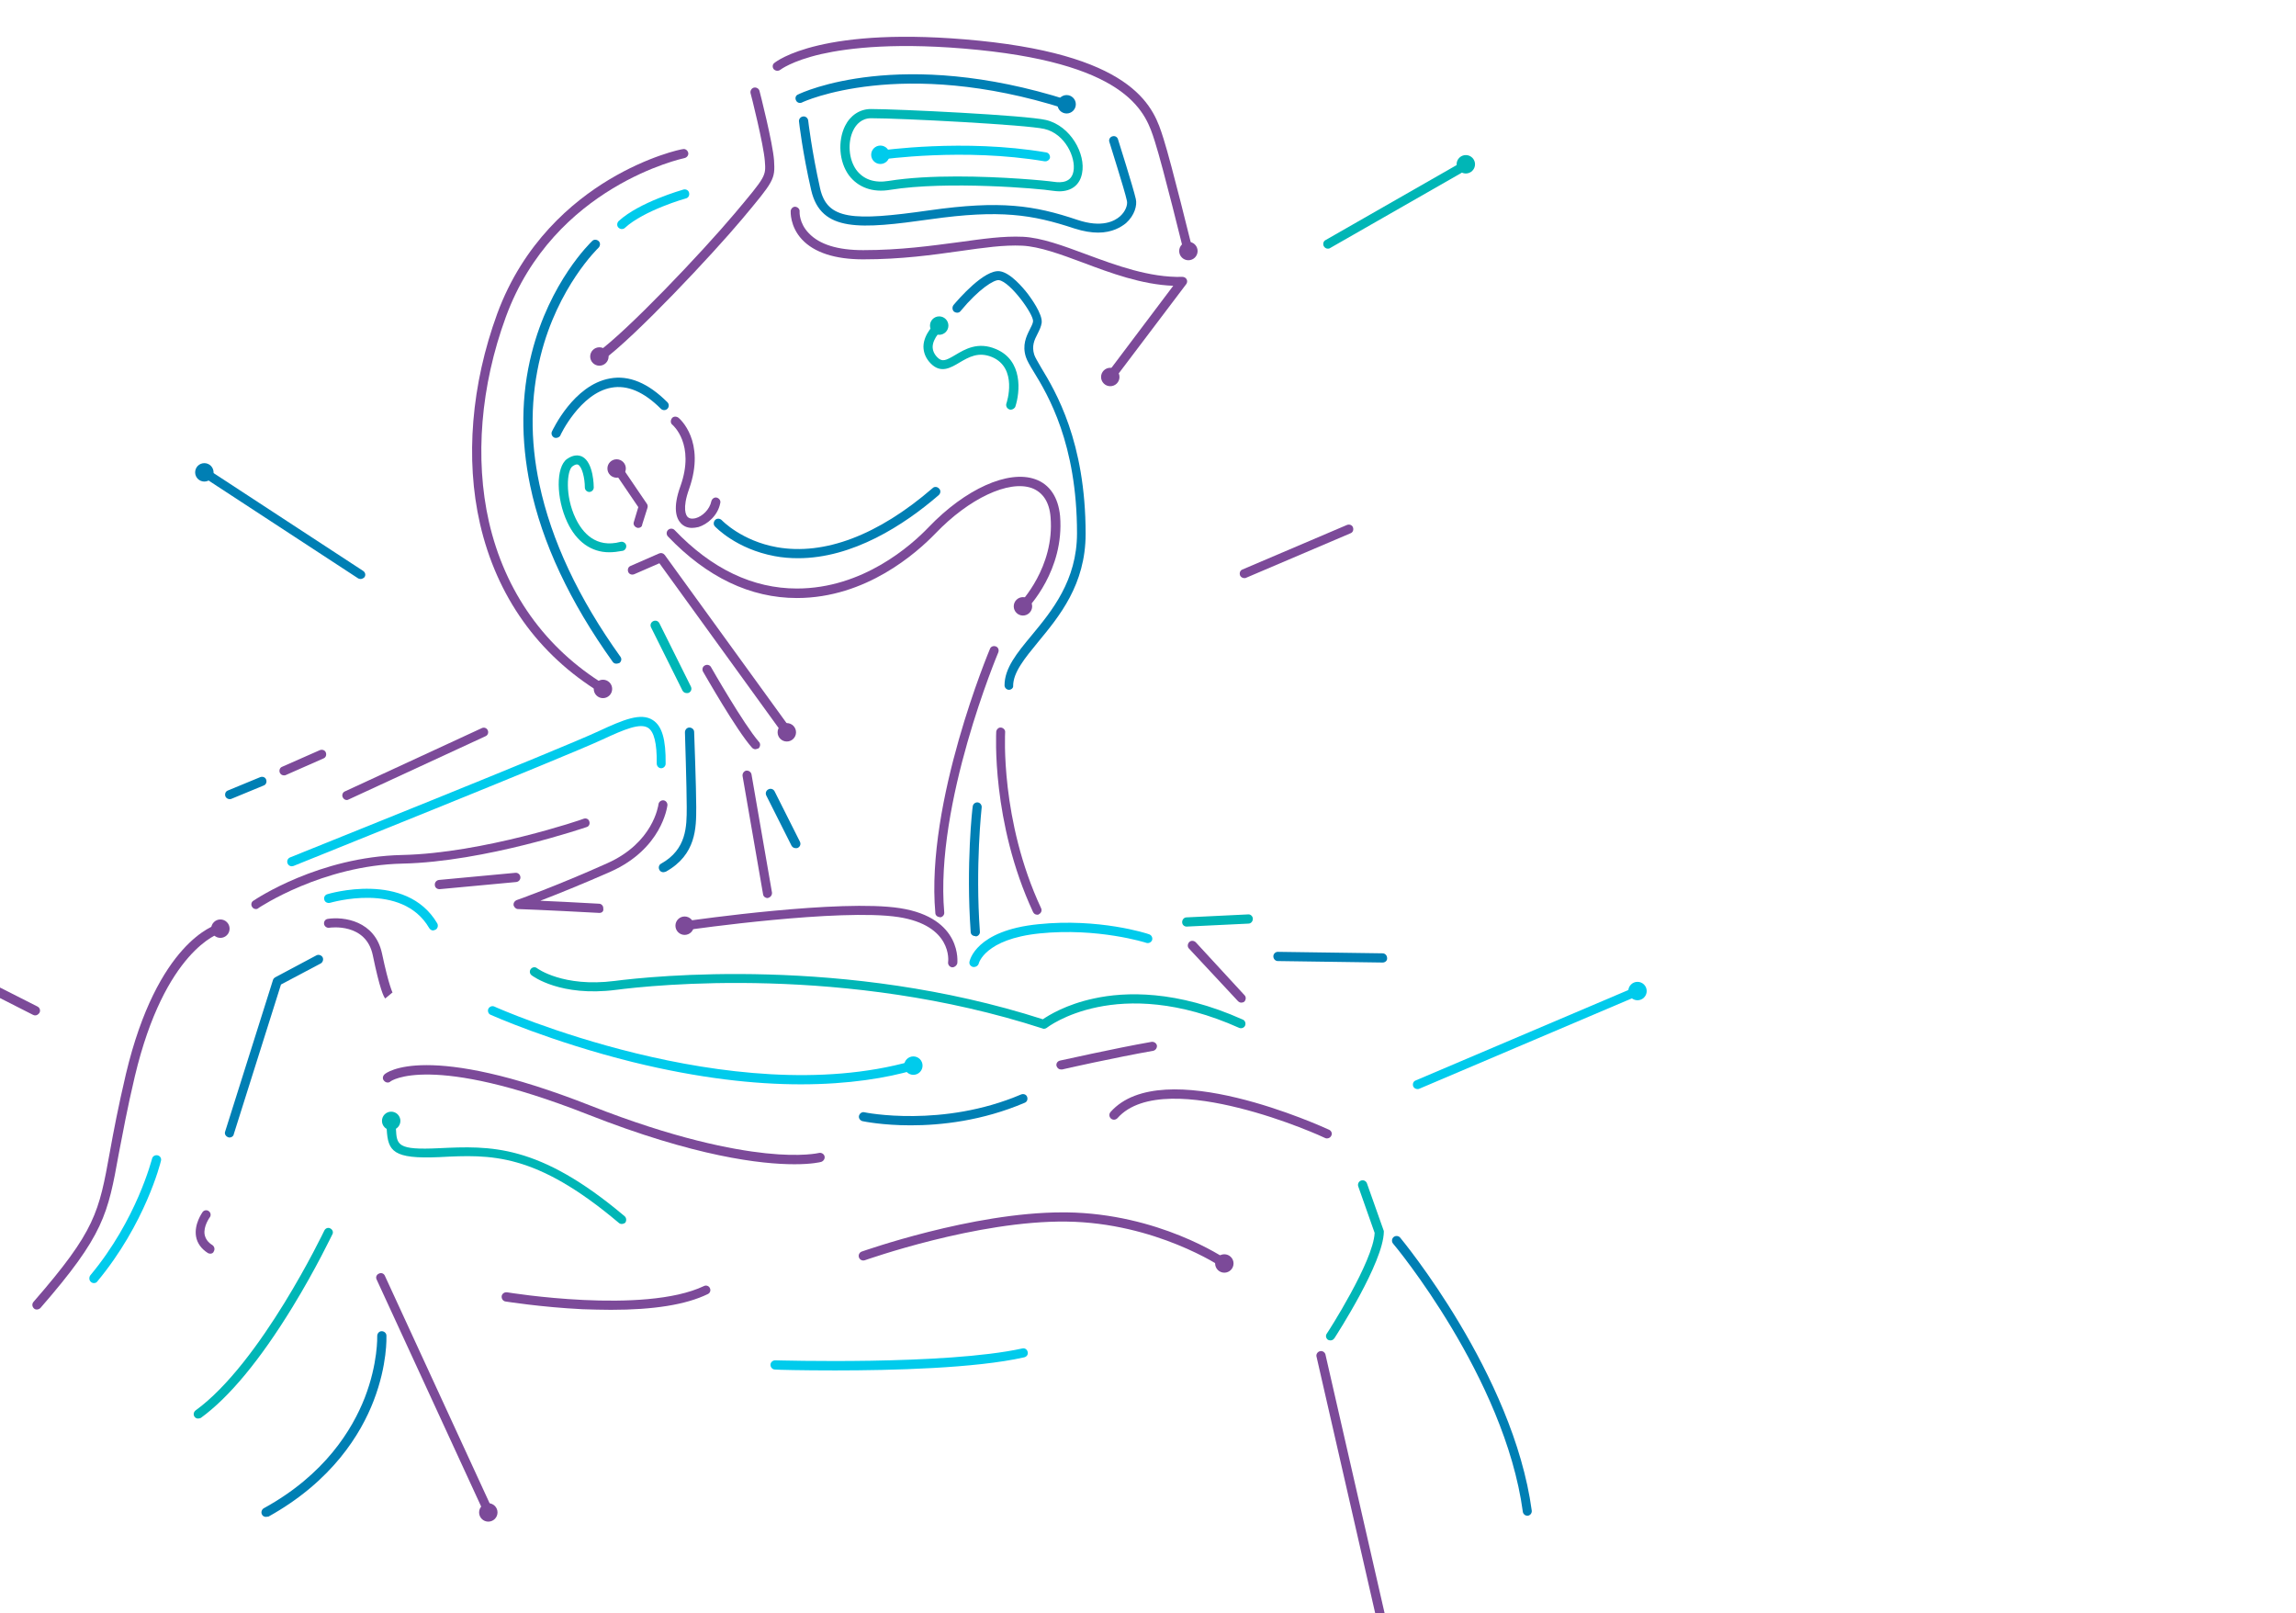<?xml version="1.0" encoding="utf-8"?>
<!-- Generator: Adobe Illustrator 26.4.1, SVG Export Plug-In . SVG Version: 6.00 Build 0)  -->
<svg version="1.1" id="Layer_1" xmlns="http://www.w3.org/2000/svg" xmlns:xlink="http://www.w3.org/1999/xlink" x="0px" y="0px"
	 viewBox="0 0 773 543" style="enable-background:new 0 0 773 543;" xml:space="preserve">
<style type="text/css">
	.st0{fill:#7C4A99;}
	.st1{fill:#007FB4;}
	.st2{fill:#00B6B6;}
	.st3{fill:#00CBEC;}
</style>
<g>
	<g>
		<g>
			<path class="st0" d="M400.1,86.1c-0.7,0-1.3-0.5-1.5-1.2c-0.1-0.3-6.9-28.2-9.8-37.3l-0.1-0.3c-2.8-8.8-7.9-25.3-59.3-30.5
				c-26.9-2.7-43.6-0.7-52.9,1.4c-10,2.3-13.8,5.3-13.8,5.3c-0.7,0.5-1.6,0.4-2.2-0.2c-0.5-0.6-0.5-1.6,0.2-2.1
				c0.6-0.5,16-12.8,69-7.5c53.4,5.4,58.9,23.1,61.9,32.6l0.1,0.3c2.9,9.2,9.5,36.3,9.8,37.4c0.2,0.8-0.3,1.7-1.1,1.9
				C400.3,86,400.2,86.1,400.1,86.1z"/>
		</g>
		<g>
			<path class="st1" d="M359.1,36.7c-0.2,0-0.3,0-0.5-0.1c-55.3-17.6-88.3-2.3-88.6-2.1c-0.8,0.4-1.7,0-2-0.7
				c-0.4-0.8-0.1-1.7,0.7-2c1.4-0.7,34.3-16.1,90.9,1.9c0.8,0.3,1.3,1.1,1,1.9C360.4,36.3,359.8,36.7,359.1,36.7z"/>
		</g>
		<g>
			<path class="st1" d="M369.7,78.3c-2.2,0-4.9-0.4-8-1.4c-14.2-4.7-25-6.4-48.4-3.1c-23.5,3.3-36.9,4.5-40.2-9.8
				c-2.9-12.6-4.1-23-4.1-23.1c-0.1-0.8,0.5-1.6,1.4-1.7c0.8-0.1,1.6,0.5,1.7,1.4c0,0.1,1.2,10.3,4,22.8
				c2.4,10.6,10.9,11.1,36.8,7.4c24-3.4,35.2-1.7,49.8,3.2c8.3,2.8,12.6,0.4,14.4-1.2c1.9-1.7,2.6-3.9,2.3-5.2
				c-0.8-3.8-5.9-19.6-5.9-19.8c-0.3-0.8,0.2-1.7,1-1.9c0.8-0.3,1.7,0.2,1.9,1c0.2,0.7,5.1,16.1,6,20.1c0.5,2.1-0.4,5.5-3.3,8.1
				C377.5,76.4,374.5,78.3,369.7,78.3z"/>
		</g>
		<g>
			<path class="st2" d="M356.6,64.4c-0.7,0-1.5-0.1-2.3-0.2c-4-0.7-35.5-3.4-54.6-0.3c-5.9,1-10.8-0.8-13.9-4.9
				c-3.3-4.5-3.8-11.5-1.3-16.6c1.8-3.6,5-5.7,8.7-5.7c9.1,0,52.4,2.1,59,3.7c8.3,2,13.4,11.5,12.1,17.9
				C363.6,62.2,360.8,64.4,356.6,64.4z M322.2,59.4c15.3,0,29.9,1.4,32.6,1.8c2.6,0.4,5.9,0.2,6.6-3.5c0.9-4.6-2.8-12.7-9.8-14.3
				c-5.9-1.4-48.2-3.6-58.3-3.6c-3.3,0-5.1,2.2-6,4c-2,4-1.6,9.8,1,13.4c2.4,3.2,6.1,4.5,10.9,3.7C306,59.8,314.2,59.4,322.2,59.4z"
				/>
		</g>
		<g>
			<path class="st3" d="M352,54.3c-0.1,0-0.2,0-0.3,0c-27.2-4.6-54.8-0.6-55.1-0.6c-0.8,0.1-1.6-0.5-1.7-1.3
				c-0.1-0.8,0.5-1.6,1.3-1.7c0.3,0,28.3-4.1,56,0.6c0.8,0.1,1.4,0.9,1.3,1.8C353.4,53.7,352.7,54.3,352,54.3z"/>
		</g>
		<g>
			<path class="st0" d="M373.9,128.2c-0.3,0-0.6-0.1-0.9-0.3c-0.7-0.5-0.8-1.5-0.3-2.1L395,96.2c-10.6-0.4-21.1-4.3-30.4-7.8
				c-7.5-2.8-14.6-5.4-20.4-5.7c-6.3-0.3-13.1,0.7-20.9,1.8c-9.3,1.3-19.7,2.8-32.7,2.8c-9.5,0-16.5-2.3-20.6-6.7
				c-4.1-4.4-3.8-9.4-3.8-9.6c0.1-0.8,0.8-1.5,1.6-1.4c0.8,0.1,1.5,0.8,1.4,1.6c0,0.2-0.2,3.9,3.1,7.3c3.6,3.8,9.7,5.7,18.3,5.7
				c12.7,0,23.1-1.5,32.3-2.7c8-1.1,14.9-2.1,21.5-1.8c6.2,0.3,13.5,3,21.3,5.9c10,3.7,21.3,7.9,32.4,7.6c0.6,0,1.1,0.3,1.4,0.8
				c0.3,0.5,0.2,1.2-0.1,1.6l-24.2,32C374.8,127.9,374.3,128.2,373.9,128.2z"/>
		</g>
		<g>
			<path class="st0" d="M201.8,121.5c-0.5,0-0.9-0.2-1.2-0.6c-0.5-0.7-0.3-1.6,0.3-2.1c10.2-7.3,35.2-33.6,46.5-47
				c10.5-12.5,10.5-12.5,10.1-17.6c-0.4-5.5-4.7-22.6-4.8-22.8c-0.2-0.8,0.3-1.7,1.1-1.9c0.8-0.2,1.7,0.3,1.9,1.1
				c0.2,0.7,4.5,17.6,4.9,23.4c0.4,6.4,0,6.9-10.8,19.8c-9.9,11.8-36,39.6-47,47.6C202.5,121.4,202.1,121.5,201.8,121.5z"/>
		</g>
		<g>
			<path class="st0" d="M203,233.4c-0.3,0-0.5-0.1-0.8-0.2c-21-12.8-35-32.5-40.6-56.9c-5-21.8-2.9-46.9,5.8-70.7
				c8.8-23.9,25.3-37.7,37.6-45.1c13.3-8,24.4-10.3,24.9-10.3c0.8-0.2,1.6,0.4,1.8,1.2c0.2,0.8-0.4,1.6-1.2,1.8
				c-0.4,0.1-44,9.3-60.2,53.5c-8.5,23.2-10.5,47.7-5.7,68.9c5.4,23.6,18.9,42.6,39.2,55c0.7,0.4,0.9,1.4,0.5,2.1
				C204,233.2,203.5,233.4,203,233.4z"/>
		</g>
		<g>
			<path class="st3" d="M209.3,77.1c-0.4,0-0.8-0.2-1.1-0.5c-0.6-0.6-0.5-1.6,0.1-2.2c7-6.4,21.2-10.4,21.8-10.6
				c0.8-0.2,1.7,0.2,1.9,1.1c0.2,0.8-0.2,1.7-1.1,1.9c-0.1,0-14.1,4-20.5,9.9C210.1,77,209.7,77.1,209.3,77.1z"/>
		</g>
		<g>
			<path class="st1" d="M207.5,223.4c-0.5,0-0.9-0.2-1.2-0.6c-14.4-20.1-23.8-40.1-27.8-59.3c-3.2-15.4-3.1-30.5,0.5-44.6
				c6.1-24.1,19.8-37.2,20.4-37.8c0.6-0.6,1.6-0.5,2.2,0.1c0.6,0.6,0.5,1.6-0.1,2.2c-0.1,0.1-13.7,13.1-19.5,36.4
				c-3.4,13.7-3.6,28.2-0.4,43.2c4,18.8,13.1,38.3,27.3,58.1c0.5,0.7,0.3,1.6-0.4,2.1C208.1,223.3,207.8,223.4,207.5,223.4z"/>
		</g>
		<g>
			<path class="st0" d="M344.4,205.7c-0.4,0-0.8-0.1-1.1-0.4c-0.6-0.6-0.6-1.6,0-2.2c0.2-0.2,11.8-12.2,10.4-29
				c-0.4-5.1-2.6-8.4-6.3-9.8c-7.8-2.8-21.2,3.5-32.5,15.3c-6.3,6.5-23.3,21.7-46.6,21.7c0,0,0,0,0,0c-15.7,0-30.3-7-43.4-20.7
				c-0.6-0.6-0.6-1.6,0-2.2c0.6-0.6,1.6-0.6,2.2,0c12.5,13.1,26.4,19.7,41.2,19.7c0,0,0,0,0,0c22.2,0,38.5-14.5,44.4-20.7
				c12.3-12.8,26.7-19.3,35.8-16.1c4.9,1.7,7.8,6.1,8.4,12.4c1.5,18.3-10.8,30.9-11.3,31.4C345.2,205.5,344.8,205.7,344.4,205.7z"/>
		</g>
		<g>
			<path class="st1" d="M187.2,147.4c-0.2,0-0.4,0-0.6-0.1c-0.8-0.4-1.1-1.3-0.8-2c0.3-0.6,7.3-15.7,19.5-17.9
				c6.4-1.2,12.9,1.5,19.4,8c0.6,0.6,0.6,1.6,0,2.2c-0.6,0.6-1.6,0.6-2.2,0c-5.7-5.7-11.3-8.1-16.7-7.1c-10.5,1.9-17.2,16-17.2,16.2
				C188.3,147.1,187.8,147.4,187.2,147.4z"/>
		</g>
		<g>
			<path class="st0" d="M233,177.7c-1.5,0-2.8-0.5-3.8-1.6c-1.5-1.6-2.8-5.1-0.1-12.5c5-14.1-2.6-20.5-2.7-20.6
				c-0.7-0.5-0.7-1.5-0.2-2.2c0.5-0.7,1.5-0.7,2.2-0.2c0.4,0.3,9.3,7.9,3.6,24c-2.4,6.7-1,8.9-0.5,9.4c0.8,0.8,2.1,0.6,2.8,0.4
				c2.1-0.6,4.6-2.8,5.2-5.7c0.2-0.8,1-1.4,1.8-1.2c0.8,0.2,1.4,1,1.2,1.8c-0.8,4.3-4.4,7.2-7.3,8.1
				C234.3,177.6,233.6,177.7,233,177.7z"/>
		</g>
		<g>
			<path class="st1" d="M268.7,187.9c-2.6,0-5.3-0.2-7.9-0.7c-12.9-2.4-19.8-9.7-20.1-10c-0.6-0.6-0.5-1.6,0.1-2.2
				c0.6-0.6,1.6-0.5,2.2,0.1l0,0c0.1,0.1,6.7,7,18.6,9.1c15.9,2.8,34-4,52.4-19.9c0.6-0.6,1.6-0.5,2.2,0.2c0.6,0.6,0.5,1.6-0.2,2.2
				C304.3,176.8,287.1,187.9,268.7,187.9z"/>
		</g>
		<g>
			<path class="st0" d="M214.9,177.7c-0.2,0-0.3,0-0.5-0.1c-0.8-0.3-1.3-1.1-1-1.9l1.5-5l-8.3-12.2c-0.5-0.7-0.3-1.7,0.4-2.1
				c0.7-0.5,1.7-0.3,2.1,0.4l8.7,12.8c0.3,0.4,0.3,0.9,0.2,1.3l-1.8,5.7C216.2,177.3,215.5,177.7,214.9,177.7z"/>
		</g>
		<g>
			<path class="st2" d="M205.1,185.9c-6,0-11-3.5-14.1-10.1c-3.8-8.1-3.9-18.6-0.1-21.3c2.3-1.6,4-1.3,5.1-0.8
				c3.9,2,3.9,10.1,3.9,10.4c0,0.8-0.7,1.5-1.5,1.5s-1.5-0.7-1.5-1.5c0-3.1-0.9-7-2.3-7.7c-0.4-0.2-1.1,0-1.9,0.6
				c-1.8,1.3-2.6,9.8,1.1,17.5c2.3,4.8,6.8,10.1,15.1,7.9c0.8-0.2,1.7,0.3,1.9,1.1c0.2,0.8-0.3,1.7-1.1,1.9
				C208.1,185.7,206.6,185.9,205.1,185.9z"/>
		</g>
		<g>
			<path class="st0" d="M264.6,247.4c-0.5,0-0.9-0.2-1.2-0.6L222,189.6l-8.5,3.7c-0.8,0.3-1.7,0-2-0.8c-0.3-0.8,0-1.7,0.8-2l9.6-4.2
				c0.7-0.3,1.4-0.1,1.9,0.5l42.1,58.1c0.5,0.7,0.3,1.6-0.3,2.1C265.2,247.3,264.9,247.4,264.6,247.4z"/>
		</g>
		<g>
			<path class="st0" d="M254.3,252.2c-0.4,0-0.8-0.2-1.1-0.5c-5.3-5.9-16-24.8-16.5-25.6c-0.4-0.7-0.2-1.7,0.6-2.1
				c0.7-0.4,1.7-0.2,2.1,0.6c0.1,0.2,11.1,19.4,16.1,25.1c0.6,0.6,0.5,1.6-0.1,2.2C255,252,254.6,252.2,254.3,252.2z"/>
		</g>
		<g>
			<path class="st2" d="M231.2,233.3c-0.6,0-1.1-0.3-1.4-0.8l-10.6-21.3c-0.4-0.8-0.1-1.7,0.7-2.1c0.8-0.4,1.7-0.1,2.1,0.7
				l10.6,21.3c0.4,0.8,0.1,1.7-0.7,2.1C231.7,233.3,231.5,233.3,231.2,233.3z"/>
		</g>
		<g>
			<path class="st0" d="M258.4,302.3c-0.7,0-1.4-0.5-1.5-1.3l-6.9-39.8c-0.1-0.8,0.4-1.6,1.2-1.8c0.8-0.1,1.6,0.4,1.8,1.2l6.9,39.8
				c0.1,0.8-0.4,1.6-1.2,1.8C258.6,302.3,258.5,302.3,258.4,302.3z"/>
		</g>
		<g>
			<path class="st1" d="M267.9,285.5c-0.6,0-1.1-0.3-1.4-0.8l-8.5-16.9c-0.4-0.8-0.1-1.7,0.7-2.1c0.8-0.4,1.7-0.1,2.1,0.7l8.5,16.9
				c0.4,0.8,0.1,1.7-0.7,2.1C268.4,285.5,268.2,285.5,267.9,285.5z"/>
		</g>
		<g>
			<path class="st1" d="M223.3,293.6c-0.5,0-1.1-0.3-1.3-0.8c-0.4-0.7-0.2-1.7,0.6-2.1c8.6-4.8,8.6-12.6,8.6-18.8v-0.4
				c0-6.3-0.6-24.8-0.6-25c0-0.8,0.6-1.6,1.5-1.6c0.8,0,1.6,0.6,1.6,1.5c0,0.2,0.7,18.8,0.7,25.1v0.4c0,6.7,0,15.8-10.2,21.5
				C223.8,293.5,223.6,293.6,223.3,293.6z"/>
		</g>
		<g>
			<path class="st1" d="M77.3,269c-0.6,0-1.2-0.4-1.4-0.9c-0.3-0.8,0-1.7,0.8-2l10.9-4.5c0.8-0.3,1.7,0,2,0.8c0.3,0.8,0,1.7-0.8,2
				l-10.9,4.5C77.7,269,77.5,269,77.3,269z"/>
		</g>
		<g>
			<path class="st0" d="M95.6,261c-0.6,0-1.1-0.3-1.4-0.9c-0.3-0.8,0-1.7,0.8-2l12.7-5.6c0.8-0.3,1.7,0,2,0.8c0.3,0.8,0,1.7-0.8,2
				l-12.7,5.6C96,261,95.8,261,95.6,261z"/>
		</g>
		<g>
			<path class="st0" d="M116.8,269.3c-0.6,0-1.1-0.3-1.4-0.9c-0.4-0.8,0-1.7,0.7-2l46.1-21.3c0.8-0.4,1.7,0,2,0.7
				c0.4,0.8,0,1.7-0.7,2l-46.1,21.3C117.2,269.2,117,269.3,116.8,269.3z"/>
		</g>
		<g>
			<path class="st3" d="M98.2,291.6c-0.6,0-1.2-0.4-1.4-1c-0.3-0.8,0.1-1.7,0.9-2c0.9-0.4,91.1-36.5,103.9-42.5
				c8.4-3.9,14.2-6.3,18.2-3.7c3.1,2,4.4,6.5,4.3,14.7c0,0.8-0.7,1.5-1.5,1.5c0,0,0,0,0,0c-0.8,0-1.5-0.7-1.5-1.6
				c0.1-6.8-0.9-10.7-2.9-12c-2.7-1.7-8,0.5-15.3,3.9c-12.9,6-103.2,42.2-104.1,42.6C98.6,291.5,98.4,291.6,98.2,291.6z"/>
		</g>
		<g>
			<path class="st0" d="M86.2,306c-0.5,0-1-0.2-1.3-0.7c-0.5-0.7-0.3-1.7,0.4-2.1c0.9-0.6,22.1-14.8,50.1-15.4
				c27.3-0.6,60.8-12,61.1-12.2c0.8-0.3,1.7,0.1,1.9,0.9c0.3,0.8-0.1,1.7-0.9,1.9c-0.3,0.1-34.2,11.7-62,12.3
				c-27.1,0.6-48.2,14.8-48.4,14.9C86.8,305.9,86.5,306,86.2,306z"/>
		</g>
		<g>
			<path class="st0" d="M201.8,307.3C201.8,307.3,201.8,307.3,201.8,307.3c-18.4-1-27.3-1.3-27.4-1.3c-0.7,0-1.3-0.6-1.5-1.3
				c-0.1-0.7,0.3-1.4,1-1.7c0.1,0,13.8-4.9,30.5-12.4c15.5-6.9,17.2-19.3,17.3-19.9c0.1-0.8,0.9-1.4,1.7-1.3
				c0.8,0.1,1.4,0.9,1.3,1.7c-0.1,0.6-1.9,14.6-19.1,22.3c-9.5,4.2-18,7.6-23.7,9.8c4.5,0.2,11.1,0.5,19.8,1c0.8,0,1.5,0.8,1.4,1.6
				C203.3,306.7,202.7,307.3,201.8,307.3z"/>
		</g>
		<g>
			<path class="st0" d="M147.9,299.3c-0.8,0-1.5-0.6-1.5-1.4c-0.1-0.8,0.5-1.6,1.4-1.7l25.7-2.4c0.8-0.1,1.6,0.5,1.7,1.4
				c0.1,0.8-0.5,1.6-1.4,1.7l-25.7,2.4C148,299.3,148,299.3,147.9,299.3z"/>
		</g>
		<g>
			<path class="st3" d="M145.8,313.2c-0.5,0-1-0.3-1.3-0.8c-9.2-15.8-33.2-8.5-33.4-8.5c-0.8,0.2-1.7-0.2-1.9-1
				c-0.3-0.8,0.2-1.7,1-1.9c0.3-0.1,26.5-8,37,9.8c0.4,0.7,0.2,1.7-0.5,2.1C146.3,313.1,146,313.2,145.8,313.2z"/>
		</g>
		<g>
			<path class="st0" d="M129.7,336.1c-0.5-0.5-1.8-3-4.2-14.6c-2.3-10.9-14.2-9.3-14.7-9.2c-0.8,0.1-1.6-0.5-1.7-1.3
				c-0.1-0.8,0.4-1.6,1.3-1.7c5.3-0.8,15.8,0.6,18.2,11.6c2.4,11.3,3.6,13.2,3.6,13.3c-0.1-0.1-0.1-0.1-0.1-0.1L129.7,336.1z"/>
		</g>
		<g>
			<path class="st1" d="M77.3,382.9c-0.2,0-0.3,0-0.5-0.1c-0.8-0.3-1.3-1.1-1-1.9l16.1-51c0.1-0.4,0.4-0.7,0.7-0.9l13.9-7.4
				c0.7-0.4,1.7-0.1,2.1,0.6c0.4,0.7,0.1,1.7-0.6,2.1l-13.4,7.1l-15.9,50.4C78.6,382.5,77.9,382.9,77.3,382.9z"/>
		</g>
		<g>
			<path class="st1" d="M339.7,232.2c-0.8,0-1.5-0.7-1.5-1.5c0-5.8,4.2-10.9,9.1-16.8c6.8-8.2,15.3-18.5,15.3-34.4
				c0-30.2-9.8-46.6-14.6-54.4c-1.3-2.1-2.2-3.7-2.6-4.9c-1.3-4,0.1-6.9,1.3-9.3c0.5-1,1-1.9,1.1-2.7c0.3-2.3-7.7-13.4-11.5-13.9
				c-1.6-0.2-6.7,2.9-12.9,10.4c-0.5,0.7-1.5,0.7-2.2,0.2c-0.6-0.5-0.7-1.5-0.2-2.2c1.7-2,10.4-12.1,15.6-11.4
				c3.6,0.5,7.8,5.5,9.5,7.7c0.8,1.1,5,6.7,4.6,9.7c-0.2,1.3-0.8,2.5-1.4,3.7c-1.1,2.1-2,4.1-1.1,7c0.3,0.9,1.2,2.4,2.3,4.3
				c4.9,8.1,15,24.9,15,56c0,17.1-8.9,27.8-16,36.4c-4.5,5.5-8.4,10.2-8.4,14.8C341.2,231.5,340.5,232.2,339.7,232.2z"/>
		</g>
		<g>
			<path class="st2" d="M340.3,137.9c-0.2,0-0.3,0-0.5-0.1c-0.8-0.3-1.2-1.1-1-1.9c0.2-0.5,3.9-12-4.8-15.7c-4.6-1.9-7.8,0-10.9,1.8
				c-3,1.8-6.3,3.8-9.7,0.4c-1.7-1.7-2.5-3.7-2.5-5.8c0.1-4.4,4.1-7.9,4.2-8c0.6-0.6,1.6-0.5,2.2,0.1c0.6,0.6,0.5,1.6-0.1,2.2
				c0,0-3.1,2.8-3.2,5.8c0,1.3,0.5,2.5,1.6,3.6c1.6,1.6,2.8,1.1,6-0.8c3.2-1.9,7.6-4.6,13.7-2c9.1,3.8,8.2,14.4,6.5,19.5
				C341.5,137.5,340.9,137.9,340.3,137.9z"/>
		</g>
		<g>
			<path class="st0" d="M316.4,308.7c-0.8,0-1.5-0.6-1.5-1.4c-3.3-37.3,18.2-88.4,18.4-88.9c0.3-0.8,1.2-1.1,2-0.8
				c0.8,0.3,1.1,1.2,0.8,2c-0.2,0.5-21.4,50.9-18.2,87.5c0.1,0.8-0.5,1.6-1.4,1.7C316.5,308.7,316.4,308.7,316.4,308.7z"/>
		</g>
		<g>
			<path class="st0" d="M349.2,307.9c-0.6,0-1.1-0.3-1.4-0.9c-14.1-30.3-12.4-60.4-12.4-60.7c0.1-0.8,0.8-1.5,1.6-1.4
				c0.8,0.1,1.5,0.8,1.4,1.6c0,0.3-1.7,29.6,12.1,59.2c0.4,0.8,0,1.7-0.7,2C349.7,307.9,349.5,307.9,349.2,307.9z"/>
		</g>
		<g>
			<path class="st1" d="M328.3,315.1c-0.8,0-1.5-0.6-1.5-1.4c-1.6-22.6,0.6-42.1,0.7-42.3c0.1-0.8,0.9-1.4,1.7-1.3
				c0.8,0.1,1.4,0.9,1.3,1.7c0,0.2-2.2,19.5-0.6,41.8c0.1,0.8-0.6,1.6-1.4,1.6C328.4,315.1,328.3,315.1,328.3,315.1z"/>
		</g>
		<g>
			<path class="st2" d="M351.5,346.3c-0.2,0-0.3,0-0.5-0.1c-66.3-21.5-131.3-14.6-143.6-13c-18.7,2.4-28-4.6-28.4-4.9
				c-0.7-0.5-0.8-1.5-0.3-2.1c0.5-0.7,1.5-0.8,2.1-0.3l0,0c0.1,0.1,8.8,6.5,26.1,4.3c12.4-1.6,77.6-8.5,144.2,12.9
				c1.9-1.3,7.8-5,17.2-7c10.5-2.3,27.8-2.9,50.1,7.1c0.8,0.3,1.1,1.3,0.8,2c-0.3,0.8-1.3,1.1-2,0.8c-41.1-18.4-64.6-0.2-64.8,0
				C352.1,346.2,351.8,346.3,351.5,346.3z"/>
		</g>
		<g>
			<path class="st0" d="M417.9,337.5c-0.4,0-0.8-0.2-1.1-0.5l-16.5-17.7c-0.6-0.6-0.5-1.6,0.1-2.2c0.6-0.6,1.6-0.5,2.2,0.1L419,335
				c0.6,0.6,0.5,1.6-0.1,2.2C418.6,337.4,418.3,337.5,417.9,337.5z"/>
		</g>
		<g>
			<path class="st0" d="M320.7,325.6c-0.1,0-0.1,0-0.2,0c-0.8-0.1-1.4-0.9-1.3-1.7c0.1-0.5,1.4-12.4-16.7-15.2
				c-19.5-3-70.2,4.2-70.7,4.3c-0.8,0.1-1.6-0.5-1.7-1.3c-0.1-0.8,0.5-1.6,1.3-1.7c2.1-0.3,51.7-7.4,71.6-4.3
				c21.2,3.3,19.3,18.5,19.3,18.6C322.1,325,321.4,325.6,320.7,325.6z"/>
		</g>
		<g>
			<path class="st3" d="M327.9,325.5c-0.1,0-0.2,0-0.3,0c-0.8-0.2-1.4-0.9-1.2-1.8c0.1-0.4,2.1-10.5,23.2-12.6
				c20.3-2.1,36.6,3.1,37.3,3.4c0.8,0.3,1.2,1.1,1,1.9c-0.3,0.8-1.1,1.2-1.9,1c-0.2-0.1-16.4-5.2-36-3.2
				c-18.5,1.9-20.5,10.1-20.5,10.2C329.3,325,328.7,325.5,327.9,325.5z"/>
		</g>
		<g>
			<path class="st2" d="M399.5,311.9c-0.8,0-1.5-0.6-1.5-1.5c0-0.8,0.6-1.6,1.5-1.6l20.7-1c0.8-0.1,1.6,0.6,1.6,1.5
				c0,0.8-0.6,1.6-1.5,1.6L399.5,311.9C399.5,311.9,399.5,311.9,399.5,311.9z"/>
		</g>
		<g>
			<path class="st1" d="M465.5,324C465.5,324,465.5,324,465.5,324l-35.3-0.5c-0.8,0-1.5-0.7-1.5-1.6c0-0.8,0.7-1.5,1.5-1.5
				c0,0,0,0,0,0l35.3,0.5c0.8,0,1.5,0.7,1.5,1.6C467.1,323.3,466.4,324,465.5,324z"/>
		</g>
		<g>
			<path class="st3" d="M477.2,366.6c-0.6,0-1.2-0.4-1.4-0.9c-0.3-0.8,0-1.7,0.8-2l74.1-31.5c0.8-0.3,1.7,0,2,0.8
				c0.3,0.8,0,1.7-0.8,2l-74.1,31.5C477.6,366.6,477.4,366.6,477.2,366.6z"/>
		</g>
		<g>
			<path class="st0" d="M418.9,194.6c-0.6,0-1.2-0.4-1.4-0.9c-0.3-0.8,0-1.7,0.8-2l35.2-15c0.8-0.3,1.7,0,2,0.8c0.3,0.8,0,1.7-0.8,2
				l-35.2,15C419.4,194.6,419.1,194.6,418.9,194.6z"/>
		</g>
		<g>
			<path class="st2" d="M447.9,451.2c-0.3,0-0.6-0.1-0.8-0.2c-0.7-0.5-0.9-1.4-0.4-2.1c0.2-0.2,15.7-24.3,16.1-33.9l-5.5-15.6
				c-0.3-0.8,0.1-1.7,0.9-2c0.8-0.3,1.7,0.1,2,0.9l5.6,15.8c0.1,0.2,0.1,0.3,0.1,0.5c-0.1,10.3-15.9,34.7-16.6,35.8
				C448.9,451,448.4,451.2,447.9,451.2z"/>
		</g>
		<g>
			<path class="st0" d="M12.4,440.8c-0.4,0-0.7-0.1-1-0.4c-0.6-0.6-0.7-1.5-0.1-2.2c20.9-24,22-30.1,25.7-50.5
				c1.2-6.7,2.8-15.1,5.4-26.2C53,317,72.4,311.4,73.3,311.1c0.8-0.2,1.7,0.3,1.9,1.1c0.2,0.8-0.3,1.7-1.1,1.9
				c-0.3,0.1-18.6,5.7-28.7,48.2c-2.6,11-4.1,19.3-5.4,26c-3.7,20.5-5,27.4-26.4,52C13.3,440.6,12.8,440.8,12.4,440.8z"/>
		</g>
		<g>
			<path class="st3" d="M31.6,431.9c-0.3,0-0.7-0.1-1-0.4c-0.6-0.5-0.7-1.5-0.2-2.2c15.7-18.8,20.7-39.1,20.8-39.3
				c0.2-0.8,1-1.3,1.9-1.1c0.8,0.2,1.3,1,1.1,1.8c-0.2,0.9-5.3,21.2-21.4,40.6C32.5,431.8,32,431.9,31.6,431.9z"/>
		</g>
		<g>
			<path class="st0" d="M70.8,422c-0.3,0-0.6-0.1-0.8-0.2c-2.2-1.4-3.6-3.3-4-5.6c-0.7-4.2,2.1-8,2.2-8.2c0.5-0.7,1.5-0.8,2.1-0.3
				c0.7,0.5,0.8,1.5,0.3,2.1c0,0-2.2,3-1.7,5.8c0.3,1.4,1.1,2.6,2.6,3.5c0.7,0.5,0.9,1.4,0.5,2.1C71.8,421.8,71.3,422,70.8,422z"/>
		</g>
		<g>
			<path class="st2" d="M447,83.7c-0.5,0-1-0.3-1.3-0.8c-0.4-0.7-0.2-1.7,0.6-2.1l46.5-26.6c0.7-0.4,1.7-0.2,2.1,0.6
				c0.4,0.7,0.2,1.7-0.6,2.1l-46.5,26.6C447.5,83.7,447.3,83.7,447,83.7z"/>
		</g>
		<g>
			<path class="st1" d="M121.4,194.9c-0.3,0-0.6-0.1-0.8-0.2L68,160.3c-0.7-0.5-0.9-1.4-0.4-2.1c0.5-0.7,1.4-0.9,2.1-0.4l52.6,34.4
				c0.7,0.5,0.9,1.4,0.4,2.1C122.4,194.6,121.9,194.9,121.4,194.9z"/>
		</g>
		<g>
			<path class="st0" d="M11.8,341.8c-0.2,0-0.5-0.1-0.7-0.2L-33.4,319c-0.8-0.4-1.1-1.3-0.7-2.1c0.4-0.8,1.3-1.1,2.1-0.7l44.6,22.6
				c0.8,0.4,1.1,1.3,0.7,2.1C12.9,341.5,12.4,341.8,11.8,341.8z"/>
		</g>
		<g>
			<path class="st1" d="M89.5,510.6c-0.5,0-1.1-0.3-1.3-0.8c-0.4-0.7-0.1-1.7,0.6-2.1c20.6-11.3,29.8-26.5,34-37.2
				c4.5-11.6,4.2-20.7,4.2-20.8c0-0.8,0.6-1.6,1.5-1.6c0.8,0,1.6,0.6,1.6,1.5c0,0.4,0.4,9.7-4.3,21.9c-4.3,11.2-14,27.1-35.4,39
				C90,510.5,89.8,510.6,89.5,510.6z"/>
		</g>
		<g>
			<path class="st0" d="M164.4,510.2c-0.6,0-1.1-0.3-1.4-0.9l-36.2-78.6c-0.4-0.8,0-1.7,0.8-2c0.8-0.4,1.7,0,2,0.8l36.2,78.6
				c0.4,0.8,0,1.7-0.8,2C164.8,510.1,164.6,510.2,164.4,510.2z"/>
		</g>
		<g>
			<path class="st0" d="M476.4,596.5c-0.8,0-1.4-0.6-1.5-1.4l-31.7-138.6c-0.1-0.8,0.5-1.6,1.4-1.7c0.8-0.1,1.6,0.5,1.7,1.4
				l31.7,138.6c0.1,0.8-0.5,1.6-1.4,1.7C476.5,596.5,476.5,596.5,476.4,596.5z"/>
		</g>
		<g>
			<path class="st0" d="M446.8,383.2c-0.2,0-0.4,0-0.6-0.1c-0.1-0.1-13.8-6.4-29.3-10.2c-14-3.5-32.5-5.8-40.7,3.5
				c-0.6,0.6-1.5,0.7-2.2,0.1c-0.6-0.6-0.7-1.5-0.1-2.2c17.5-19.7,71.4,5,73.6,6c0.8,0.4,1.1,1.3,0.7,2
				C448,382.8,447.4,383.2,446.8,383.2z"/>
		</g>
		<g>
			<path class="st0" d="M267.5,391.9c-11.2,0-33.4-2.5-69.7-16.8c-52.9-20.8-66.2-11.2-66.3-11.1c-0.6,0.6-1.6,0.5-2.2-0.2
				c-0.6-0.6-0.5-1.6,0.2-2.2c0.5-0.5,14-11.2,69.4,10.6c28.2,11.1,47.6,14.8,58.9,16c12.2,1.3,17.9-0.1,17.9-0.1
				c0.8-0.2,1.7,0.3,1.9,1.1c0.2,0.8-0.3,1.6-1.1,1.9C276.2,391.2,273.3,391.9,267.5,391.9z"/>
		</g>
		<g>
			<path class="st2" d="M66.7,477.5c-0.5,0-0.9-0.2-1.2-0.6c-0.5-0.7-0.3-1.6,0.3-2.1c22.1-16,43.2-60.2,43.4-60.6
				c0.4-0.8,1.3-1.1,2-0.7c0.8,0.4,1.1,1.3,0.7,2c-0.1,0.1-5.4,11.4-13.5,24.6c-10.9,17.8-21.3,30.3-30.8,37.2
				C67.3,477.4,67,477.5,66.7,477.5z"/>
		</g>
		<g>
			<path class="st3" d="M269.6,365c-15.5,0-34.2-2-56.6-7.5c-27.4-6.8-47.6-15.8-47.8-15.9c-0.8-0.3-1.1-1.3-0.8-2
				c0.4-0.8,1.3-1.1,2-0.8c0.8,0.4,79.7,35.5,140.5,18.4c0.8-0.2,1.7,0.2,1.9,1.1c0.2,0.8-0.2,1.7-1.1,1.9
				C298.7,362.8,286,365,269.6,365z"/>
		</g>
		<g>
			<path class="st0" d="M412.2,426.8c-0.3,0-0.6-0.1-0.9-0.3c-0.2-0.1-22.2-14.9-52.2-15.3c-30.2-0.4-67.5,12.9-67.9,13
				c-0.8,0.3-1.7-0.1-2-0.9c-0.3-0.8,0.1-1.7,0.9-2c0.4-0.1,37.1-13.2,67.6-13.2c0.5,0,0.9,0,1.4,0c30.9,0.4,53,15.2,53.9,15.9
				c0.7,0.5,0.9,1.4,0.4,2.1C413.1,426.6,412.7,426.8,412.2,426.8z"/>
		</g>
		<g>
			<path class="st1" d="M306.6,378.8c-9.4,0-15.7-1.3-16.2-1.4c-0.8-0.2-1.4-1-1.2-1.8c0.2-0.8,1-1.4,1.8-1.2
				c0.3,0.1,26.3,5.3,52.8-6c0.8-0.3,1.7,0,2,0.8c0.3,0.8,0,1.7-0.8,2C330.7,377.3,316.8,378.8,306.6,378.8z"/>
		</g>
		<g>
			<path class="st0" d="M205.7,440.9c-3.1,0-6.3-0.1-9.6-0.2c-14.1-0.7-25.8-2.6-25.9-2.6c-0.8-0.1-1.4-0.9-1.3-1.8
				c0.1-0.8,0.9-1.4,1.8-1.3c0.5,0.1,46.1,7.5,66.3-2.1c0.8-0.4,1.7,0,2,0.7c0.4,0.8,0,1.7-0.7,2C230.9,439.2,220,440.9,205.7,440.9
				z"/>
		</g>
		<g>
			<path class="st2" d="M209.3,412c-0.3,0-0.7-0.1-1-0.4c-28.1-23.7-43-23-60.4-22.1c-15.6,0.7-17.3-2-17.7-9.4
				c0-0.8-0.1-1.7-0.2-2.6c-0.1-0.8,0.5-1.6,1.4-1.7c0.9-0.1,1.6,0.5,1.7,1.4c0.1,1,0.1,1.9,0.2,2.8c0.3,5.4,0.4,7.2,14.5,6.5
				c17.2-0.8,33.5-1.6,62.5,22.9c0.6,0.5,0.7,1.5,0.2,2.2C210.2,411.8,209.8,412,209.3,412z"/>
		</g>
		<g>
			<path class="st1" d="M514.2,510.2c-0.8,0-1.4-0.6-1.5-1.3c-6.1-45.2-43.3-89.9-43.7-90.3c-0.5-0.6-0.5-1.6,0.2-2.2
				c0.6-0.5,1.6-0.5,2.2,0.2c0.4,0.5,38.1,45.9,44.3,91.9c0.1,0.8-0.5,1.6-1.3,1.7C514.4,510.2,514.3,510.2,514.2,510.2z"/>
		</g>
		<g>
			<path class="st3" d="M281.2,461.3c-11.3,0-19.4-0.2-20.3-0.3c-0.8,0-1.5-0.7-1.5-1.6c0-0.8,0.7-1.5,1.6-1.5
				c0.6,0,57.3,1.7,83.2-4c0.8-0.2,1.6,0.3,1.8,1.2c0.2,0.8-0.3,1.6-1.2,1.8C328.4,460.6,300.3,461.3,281.2,461.3z"/>
		</g>
		<g>
			<path class="st0" d="M357.2,360c-0.7,0-1.3-0.5-1.5-1.2c-0.2-0.8,0.3-1.6,1.2-1.8c0.2,0,18.2-4.1,30.8-6.3
				c0.8-0.1,1.6,0.4,1.8,1.2c0.1,0.8-0.4,1.6-1.2,1.8c-12.5,2.2-30.5,6.2-30.7,6.3C357.4,360,357.3,360,357.2,360z"/>
		</g>
		<g>
			<circle class="st3" cx="551.3" cy="333.6" r="3.1"/>
		</g>
		<g>
			<circle class="st0" cx="412.2" cy="425.3" r="3.1"/>
		</g>
		<g>
			<circle class="st0" cx="230.5" cy="311.6" r="3.1"/>
		</g>
		<g>
			<circle class="st0" cx="264.9" cy="246.5" r="3.1"/>
		</g>
		<g>
			<circle class="st1" cx="68.8" cy="159" r="3.1"/>
		</g>
		<g>
			<circle class="st0" cx="74.2" cy="312.6" r="3.1"/>
		</g>
		<g>
			<circle class="st0" cx="164.4" cy="509.1" r="3.1"/>
		</g>
		<g>
			<circle class="st3" cx="307.5" cy="358.7" r="3.1"/>
		</g>
		<g>
			<circle class="st0" cx="203" cy="231.9" r="3.1"/>
		</g>
		<g>
			<circle class="st0" cx="344.4" cy="204.1" r="3.1"/>
		</g>
		<g>
			<circle class="st0" cx="373.8" cy="126.9" r="3.1"/>
		</g>
		<g>
			<circle class="st2" cx="316.2" cy="109.6" r="3.1"/>
		</g>
		<g>
			<circle class="st2" cx="493.5" cy="55.3" r="3.1"/>
		</g>
		<g>
			<circle class="st0" cx="400.1" cy="84.5" r="3.1"/>
		</g>
		<g>
			<circle class="st1" cx="359.1" cy="35.1" r="3.1"/>
		</g>
		<g>
			<circle class="st3" cx="296.4" cy="52.1" r="3.1"/>
		</g>
		<g>
			<circle class="st0" cx="201.8" cy="120" r="3.1"/>
		</g>
		<g>
			<circle class="st0" cx="207.6" cy="157.7" r="3.1"/>
		</g>
		<g>
			<circle class="st2" cx="131.7" cy="377.3" r="3.1"/>
		</g>
	</g>
</g>
</svg>
